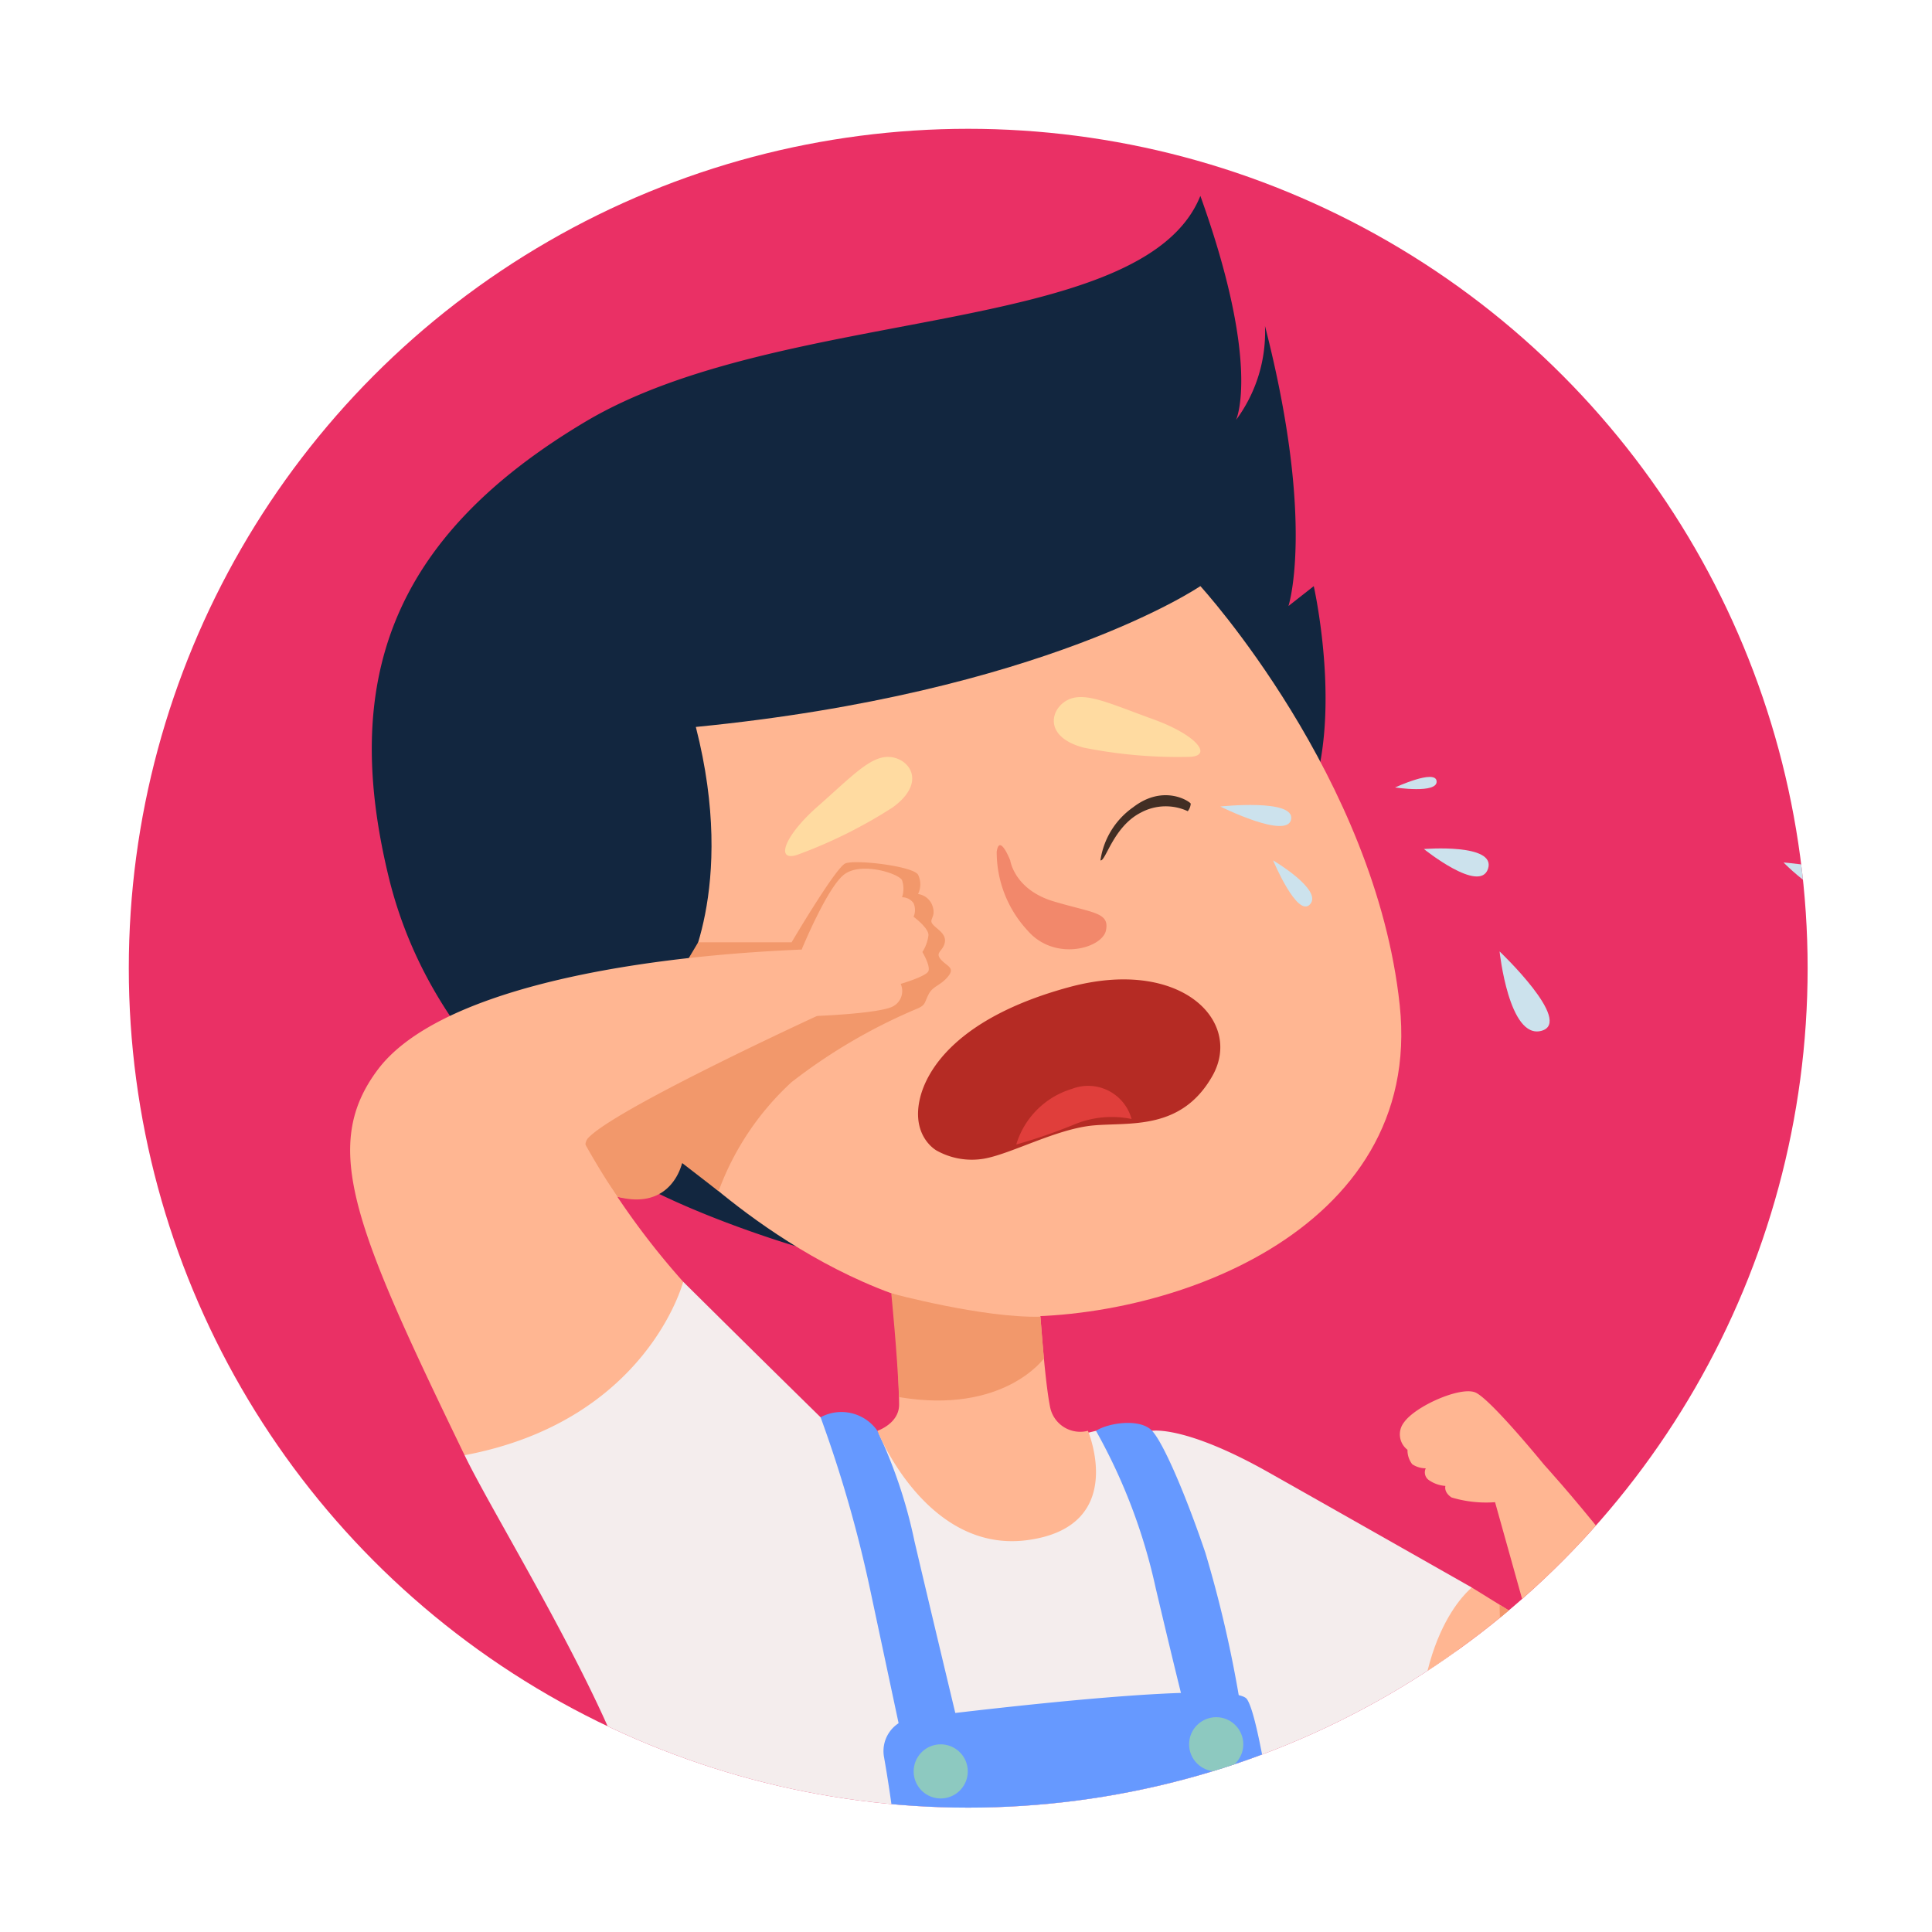 <svg xmlns="http://www.w3.org/2000/svg" xmlns:xlink="http://www.w3.org/1999/xlink" width="150" height="150" viewBox="0 0 150 150">
  <defs>
    <clipPath id="clip-path">
      <circle id="Elipse_5305" data-name="Elipse 5305" cx="65.172" cy="65.172" r="65.172" transform="translate(147.547 652.192)" fill="none"/>
    </clipPath>
  </defs>
  <g id="Grupo_55107" data-name="Grupo 55107" transform="translate(-348 -4493)">
    <rect id="Rectángulo_29024" data-name="Rectángulo 29024" width="150" height="150" transform="translate(348 4493)" fill="none"/>
    <g id="Grupo_53023" data-name="Grupo 53023" transform="translate(210.453 3850.808)">
      <circle id="Elipse_5303" data-name="Elipse 5303" cx="65.172" cy="65.172" r="65.172" transform="translate(147.547 652.192)" fill="#ea3065"/>
      <g id="Grupo_53022" data-name="Grupo 53022">
        <g id="Grupo_53021" data-name="Grupo 53021" clip-path="url(#clip-path)">
          <g id="Grupo_53020" data-name="Grupo 53020">
            <path id="Trazado_114755" data-name="Trazado 114755" d="M184.138,732.232s-12.766-6.937-16.413-21.947-.043-26.232,15.269-35.35,43.294-6.452,47.749-17.535c4.736,13.187,2.772,17.395,2.772,17.395a11.453,11.453,0,0,0,2.245-7.294c3.927,15.29,1.823,21.743,1.823,21.743l1.964-1.543s2.806,12.415-1.4,18.762-38.83,32.482-38.83,32.482-10.046-2.954-15.177-6.713Z" fill="#12263f"/>
            <path id="Trazado_114756" data-name="Trazado 114756" d="M190.59,718.232s4.209-6.977.982-19.6c27.074-2.659,39.171-10.935,39.171-10.935s13.6,14.869,15.479,32.544-18.367,24.829-31.318,24.128-24.314-12.141-24.314-12.141-1.262,4.706-6.873,2.321-.723-8.064-.723-8.064Z" fill="#ffb692"/>
            <path id="Trazado_114757" data-name="Trazado 114757" d="M191.754,715.352h7.253s3.421-5.808,4.174-6.125,5.225.2,5.642.872a1.7,1.7,0,0,1,0,1.505,1.381,1.381,0,0,1,1.131.951c.277.871-.317.99,0,1.386s1.069.722.95,1.411-.792.767-.317,1.322,1.149.633.555,1.346-1.145.713-1.484,1.347-.222.832-.835,1.109a43.014,43.014,0,0,0-9.816,5.731,21.577,21.577,0,0,0-5.67,8.467l-2.834-2.191s-.77,3.743-5.023,2.626c-1.5-2.346-2.508-2.948-2.486-4.058S191.754,715.352,191.754,715.352Z" fill="#f2986b"/>
            <path id="Trazado_114758" data-name="Trazado 114758" d="M196.708,938.794l-.927.845s-.34,1.492.175,1.928,5.267,1.545,9.7,1.862,5.98-1.416,0-3.263A51.2,51.2,0,0,1,196.708,938.794Z" fill="#442c2c"/>
            <path id="Trazado_114759" data-name="Trazado 114759" d="M192.274,865.573s1.122,20.2,1.964,41.662,1.262,31.983,1.543,32.4,7.575,1.964,10.24,1.543-5.19-2.8-5.19-2.8,8.416-21.322,12.063-40.821a251.988,251.988,0,0,0,4.069-35.631Z" fill="#ffb692"/>
            <path id="Trazado_114760" data-name="Trazado 114760" d="M231.778,936.583l-.928.845s-.34,1.491.175,1.927,5.268,1.545,9.7,1.862,5.981-1.416,0-3.263A51.252,51.252,0,0,1,231.778,936.583Z" fill="#442c2c"/>
            <path id="Trazado_114761" data-name="Trazado 114761" d="M187.645,744.42l2.945-2.713s5.658,5.611,10.667,10.521a56.822,56.822,0,0,1,10.656,3.647l10.726-2.595h4.354s2.524-.456,9.047,3.227,15.782,8.942,15.782,8.942l-3.893,16.518-6.312-3.577s2.665,11.853,3.962,23.076c-11.958,13.011-55.008,7.961-55.008,7.961s-1.559-19.464-3.663-27.355-10.962-22.052-13.291-26.9C176.493,746.933,187.645,744.42,187.645,744.42Z" fill="#f4eded"/>
            <path id="Trazado_114762" data-name="Trazado 114762" d="M227.343,863.361s1.123,20.2,1.964,41.662,1.263,31.984,1.543,32.4,7.575,1.963,10.24,1.543-5.19-2.806-5.19-2.806,8.417-21.322,12.064-40.821a252.047,252.047,0,0,0,4.068-35.63Z" fill="#ffb692"/>
            <path id="Trazado_114763" data-name="Trazado 114763" d="M201.257,752.228a98.815,98.815,0,0,1,3.852,13.4c1.613,7.575,2.525,11.853,2.525,11.853l4.279-1.473s-2.023-8.429-3.367-14.157a38.092,38.092,0,0,0-2.876-8.568A3.406,3.406,0,0,0,201.257,752.228Z" fill="#69f"/>
            <path id="Trazado_114764" data-name="Trazado 114764" d="M222.639,753.28a44.046,44.046,0,0,1,4.634,12.2c1.824,7.715,2.315,9.538,2.315,9.538l4.208-.771a93.962,93.962,0,0,0-2.665-11.5c-1.473-4.349-3.227-8.487-4.138-9.469S223.616,752.649,222.639,753.28Z" fill="#69f"/>
            <path id="Trazado_114765" data-name="Trazado 114765" d="M206.183,778.613a2.579,2.579,0,0,1,2.214-3.026c6.967-.865,24.943-2.944,25.96-1.476,1.263,1.824,2.946,16.974,4.349,20.9s6.873,6.453,6.873,6.453,2.806,12.064,5.471,30.58,3.647,33.947,3.647,33.947a83.3,83.3,0,0,1-29.6,1.684c-.281-7.856-1.4-16.273-1.4-16.273L221.451,867.4s-6.312,3.507-33.806-.7c1.964-19.218,2.1-57.374,2.1-57.374a19.092,19.092,0,0,0,14.168-3.928C209.491,801.157,207.313,785.047,206.183,778.613Z" fill="#69f"/>
            <path id="Trazado_114766" data-name="Trazado 114766" d="M257.924,759.295c0-.316-.526-3.42-.526-3.42s-4.156-5.1-5.313-5.576-4.629,1.053-5.524,2.315a1.508,1.508,0,0,0,.263,2.139,1.771,1.771,0,0,0,.369,1.122,1.9,1.9,0,0,0,1.051.316.728.728,0,0,0,.211.894,2.546,2.546,0,0,0,1.315.474s-.158.473.473.894a9.313,9.313,0,0,0,4.525.211C255.609,758.348,257.924,759.295,257.924,759.295Z" fill="#ffb692"/>
            <path id="Trazado_114767" data-name="Trazado 114767" d="M253.505,758.4l2.736,9.785-4.419-2.736s-5.261,4-3.893,16.518c10.1,6.418,15.045,8.838,20.936,8.312s7.26-6.559,2.105-15.9-13.572-18.5-13.572-18.5Z" fill="#ffb692"/>
            <path id="Trazado_114768" data-name="Trazado 114768" d="M205.67,753.28s3.788,9.539,11.643,8.487,4.7-8.487,4.7-8.487a2.384,2.384,0,0,1-2.946-1.893c-.491-2.455-.912-9.469-.912-9.469s-11.5.631-11.292.982.491,6.873.491,8.346S205.67,753.28,205.67,753.28Z" fill="#ffb692"/>
            <path id="Trazado_114769" data-name="Trazado 114769" d="M200.164,716.422l-.368-.526s1.946-4.734,3.262-5.786,4.26-.1,4.524.421a2.083,2.083,0,0,1,0,1.324,1.074,1.074,0,0,1,.894.464,1.3,1.3,0,0,1,0,1.052s1.157.842,1.157,1.421a3.088,3.088,0,0,1-.473,1.315s.631,1.052.473,1.473-2.157,1-2.157,1a1.35,1.35,0,0,1-.684,1.789c-1.21.526-5.806.7-5.806.7Z" fill="#ffb692"/>
            <path id="Trazado_114770" data-name="Trazado 114770" d="M190.59,741.707s-2.8,10.8-16.973,13.467C165.06,737.5,162.4,731.2,166.883,725.232s18.8-8.775,33.387-9.336a13.507,13.507,0,0,1,.981,5.05s-18.98,8.707-18.257,10.105A59.811,59.811,0,0,0,190.59,741.707Z" fill="#ffb692"/>
            <path id="Trazado_114771" data-name="Trazado 114771" d="M222.985,708.99a6.1,6.1,0,0,1,2.535-4.119c2.416-1.862,4.475-.4,4.475-.278a1.058,1.058,0,0,1-.23.58,4.06,4.06,0,0,0-3.638.107C223.979,706.369,223.381,709.109,222.985,708.99Z" fill="#422e24"/>
            <path id="Trazado_114772" data-name="Trazado 114772" d="M229.725,700.957a37.234,37.234,0,0,1-8.033-.717c-3.108-.813-2.63-2.965-1.291-3.682s3.251.239,6.694,1.482S231.829,700.981,229.725,700.957Z" fill="#ffdba1"/>
            <path id="Trazado_114773" data-name="Trazado 114773" d="M199.654,708.483a37.2,37.2,0,0,0,7.211-3.611c2.594-1.894,1.361-3.721-.148-3.9s-2.937,1.414-5.685,3.832S197.7,709.277,199.654,708.483Z" fill="#ffdba1"/>
            <path id="Trazado_114774" data-name="Trazado 114774" d="M215.981,708.993s.315,2.274,3.384,3.186,4.331.842,4.05,2.244-4,2.455-6.1,0a8.951,8.951,0,0,1-2.384-6.1C215.069,707.339,215.533,707.9,215.981,708.993Z" fill="#f2886b"/>
            <path id="Trazado_114775" data-name="Trazado 114775" d="M210.264,731.52a5.611,5.611,0,0,0,3.683.631c2.1-.368,5.628-2.315,8.469-2.578s6.838.421,9.258-3.84-2.472-9.258-11.152-6.891-11.075,6.451-11.573,8.732C208.318,730.468,210.264,731.52,210.264,731.52Z" fill="#b52b24"/>
            <path id="Trazado_114776" data-name="Trazado 114776" d="M216.449,731.051a6.459,6.459,0,0,1,4.318-4.317,3.494,3.494,0,0,1,4.634,2.337,7.6,7.6,0,0,0-4.476.436A41.915,41.915,0,0,1,216.449,731.051Z" fill="#e03e3b"/>
            <path id="Trazado_114777" data-name="Trazado 114777" d="M206.745,742.607s7.122,1.929,11.581,1.813c.135,1.729.269,3.242.269,3.242s-3.122,4.368-11.25,3C207.222,747.351,206.745,742.607,206.745,742.607Z" fill="#f2986b"/>
            <path id="Trazado_114778" data-name="Trazado 114778" d="M256.241,768.185s-.912,11.959,1.683,14.624c-3.928-5.541-3.95-16.027-3.95-16.027Z" fill="#f2986b"/>
            <path id="Trazado_114779" data-name="Trazado 114779" d="M209.528,842.146s13.887,7.435,15.711,6.734,16.412-6.734,16.412-6.734L224.02,854.081,223.7,851.4A75.239,75.239,0,0,1,209.528,842.146Z" fill="#8dc9c0"/>
            <path id="Trazado_114780" data-name="Trazado 114780" d="M187.77,865.418s17.659,2.455,33.771,1.34c-.23,3.093-.37,4.215-.37,4.215s-18.306,3.091-33.807-2.207C187.645,866.7,187.77,865.418,187.77,865.418Z" fill="#8dc9c0"/>
            <path id="Trazado_114781" data-name="Trazado 114781" d="M225.066,866.84a97.811,97.811,0,0,0,29.592-1.422c.32,2.82.46,4.363.46,4.363s-10.38,4.007-30.052.561C225.029,868.308,225.066,866.84,225.066,866.84Z" fill="#8dc9c0"/>
            <path id="Trazado_114782" data-name="Trazado 114782" d="M212.684,779.723a2.1,2.1,0,1,0-2.1,2.1A2.1,2.1,0,0,0,212.684,779.723Z" fill="#8dc9c0"/>
            <circle id="Elipse_5304" data-name="Elipse 5304" cx="2.104" cy="2.104" r="2.104" transform="translate(229.868 775.514)" fill="#8dc9c0"/>
            <path id="Trazado_114783" data-name="Trazado 114783" d="M232.292,704.809s5.782-.626,5.5.987S232.292,704.809,232.292,704.809Z" fill="#cce2ed"/>
            <path id="Trazado_114784" data-name="Trazado 114784" d="M236.391,708.993s3.858,2.274,2.876,3.4S236.391,708.993,236.391,708.993Z" fill="#cce2ed"/>
            <path id="Trazado_114785" data-name="Trazado 114785" d="M248.1,708.111s5.611-.46,4.98,1.523S248.1,708.111,248.1,708.111Z" fill="#cce2ed"/>
            <path id="Trazado_114786" data-name="Trazado 114786" d="M245.86,703.331s3.156-1.462,3.226-.48S245.86,703.331,245.86,703.331Z" fill="#cce2ed"/>
            <path id="Trazado_114787" data-name="Trazado 114787" d="M253.974,716.06s5.773,5.479,3.248,6.165S253.974,716.06,253.974,716.06Z" fill="#cce2ed"/>
            <path id="Trazado_114788" data-name="Trazado 114788" d="M276.019,709.153s8.978.764,6.734,2.7S276.019,709.153,276.019,709.153Z" fill="#cce2ed"/>
          </g>
        </g>
      </g>
    </g>
  </g>
</svg>
